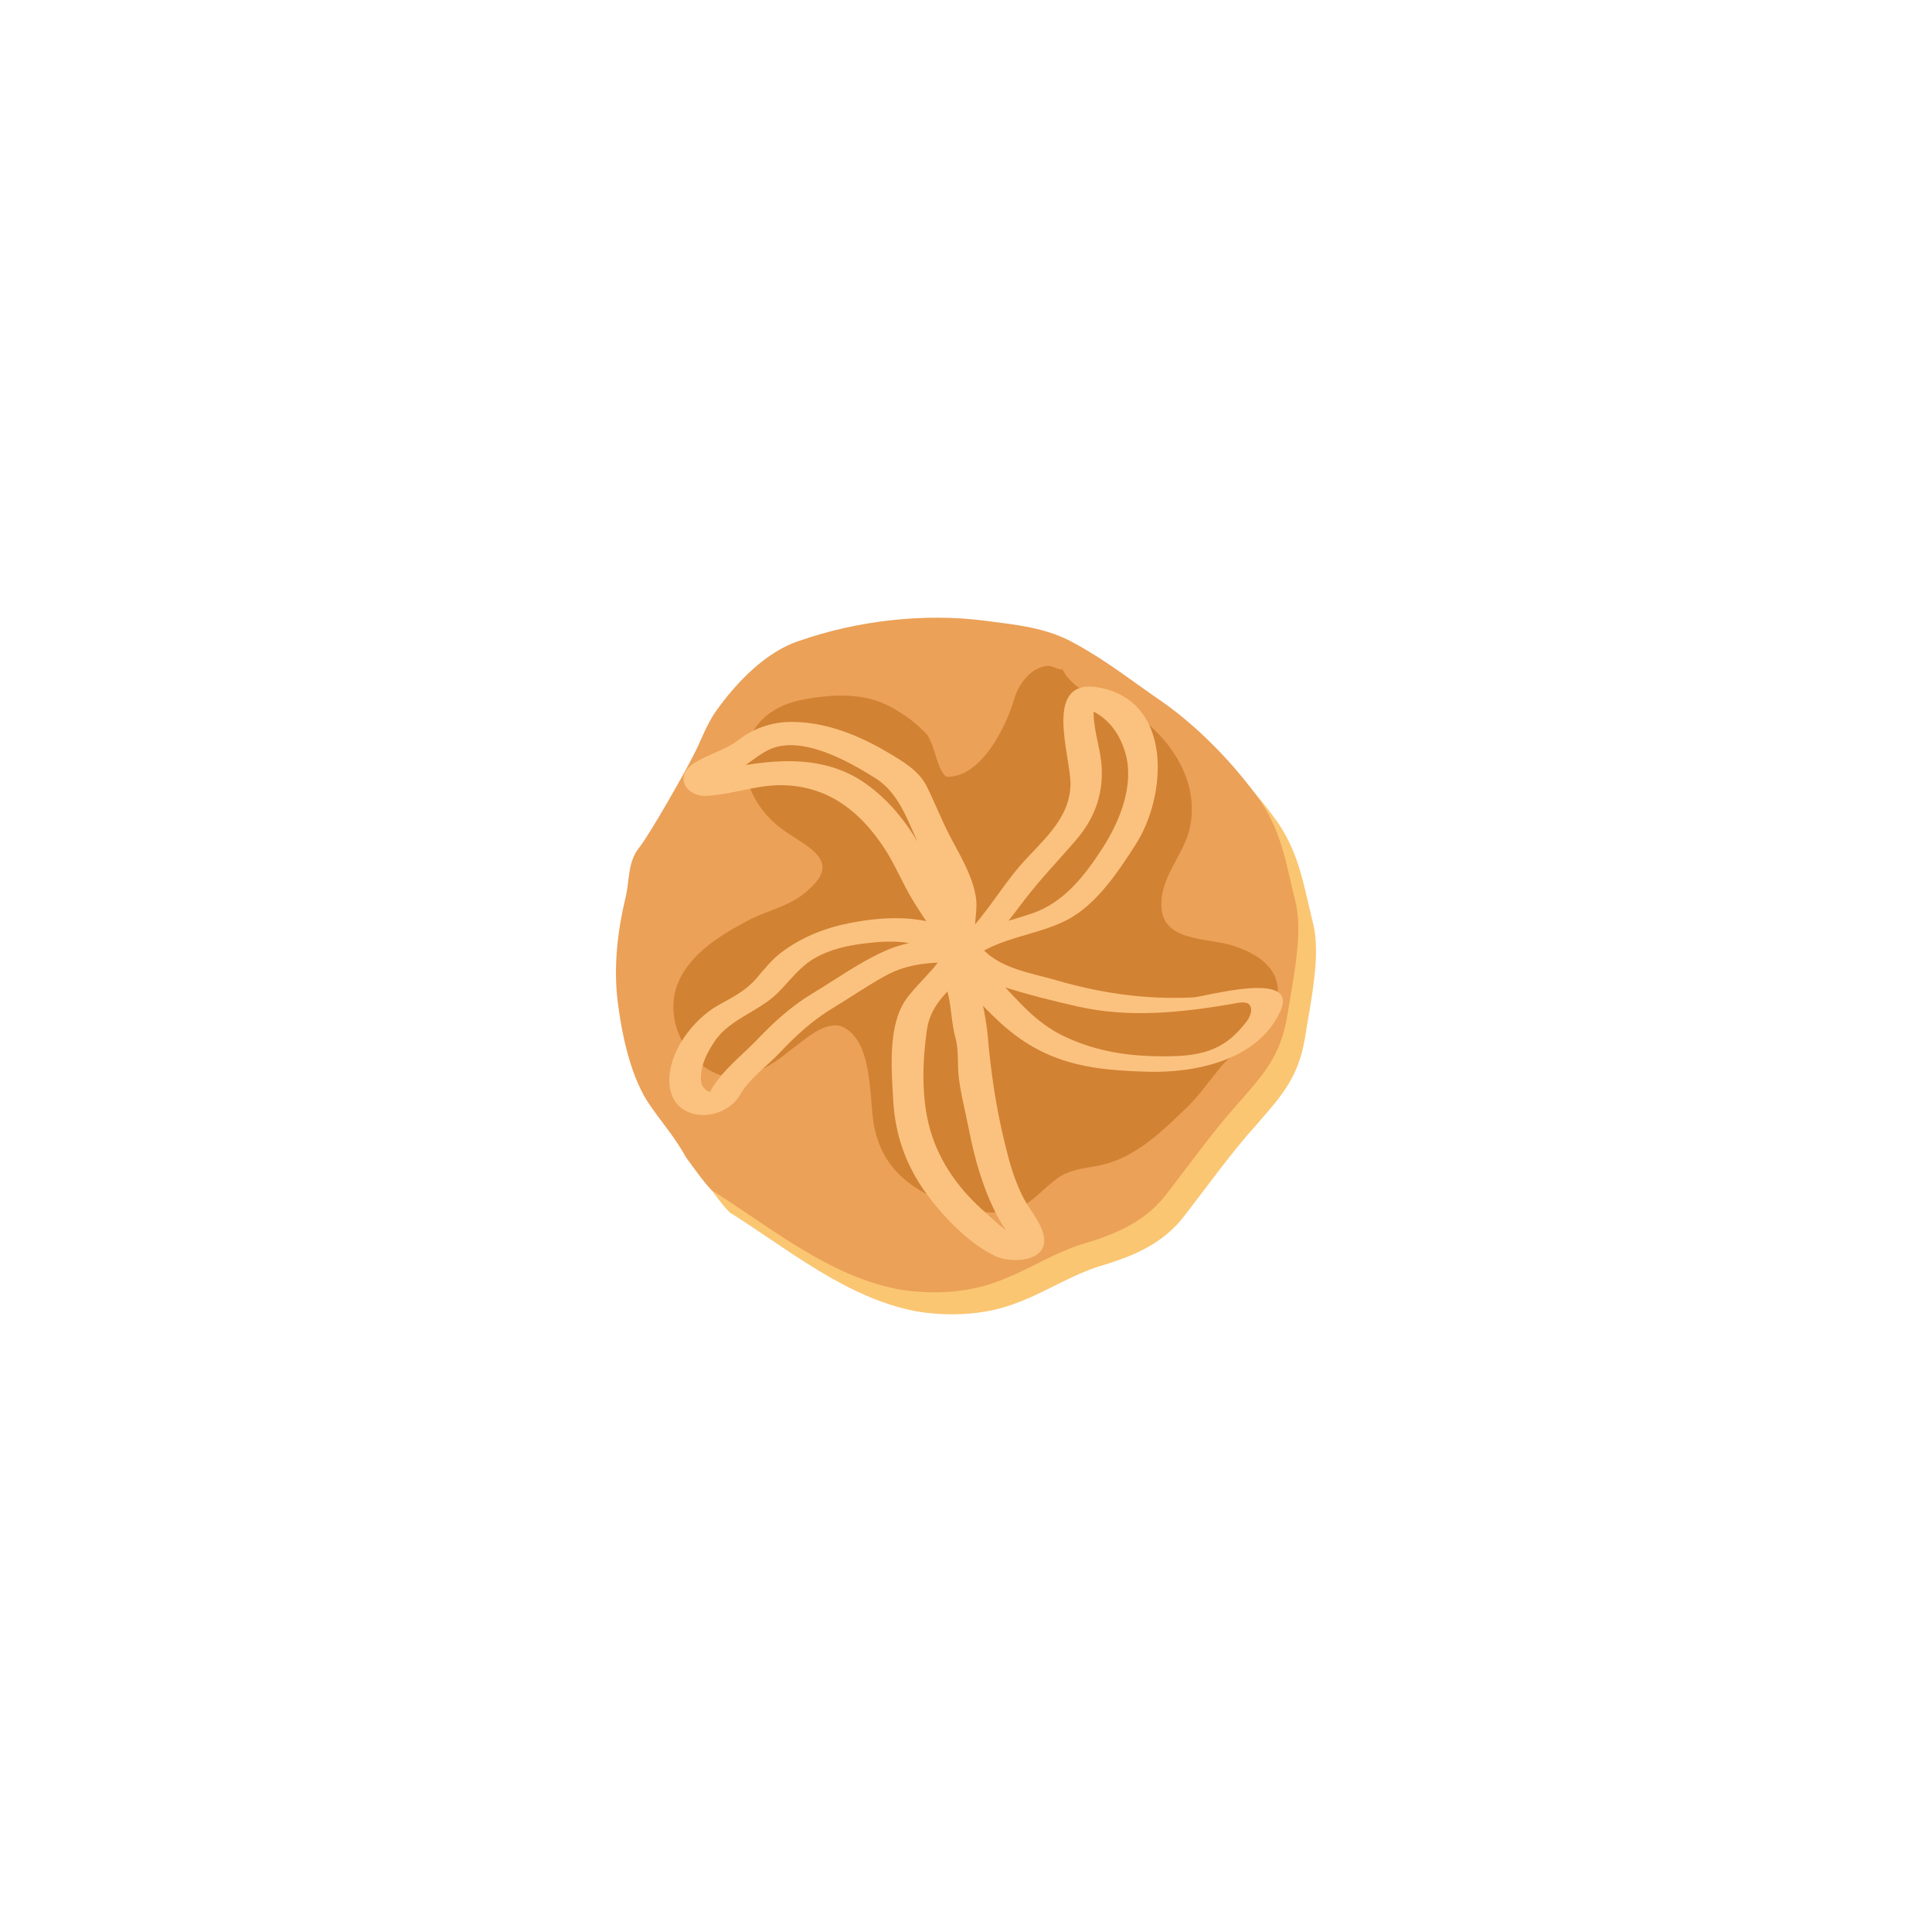<?xml version="1.0" encoding="utf-8"?>
<!-- Generator: Adobe Illustrator 16.0.3, SVG Export Plug-In . SVG Version: 6.00 Build 0)  -->
<!DOCTYPE svg PUBLIC "-//W3C//DTD SVG 1.1//EN" "http://www.w3.org/Graphics/SVG/1.1/DTD/svg11.dtd">
<svg version="1.1" id="Ebene_1" xmlns="http://www.w3.org/2000/svg" xmlns:xlink="http://www.w3.org/1999/xlink" x="0px" y="0px"
	 width="450px" height="450px" viewBox="0 0 450 450" enable-background="new 0 0 450 450" xml:space="preserve">
<g>
	<g>
		<path fill="#FBC672" d="M152.964,202.596c-2.71,3.384-2.185,7.783-3.122,11.52c-1.873,7.785-2.814,15.881-1.887,23.979
			c0.93,7.474,2.791,16.819,6.835,23.361c2.798,4.362,6.532,8.414,9.019,13.088c1.558,2.181,5.602,7.787,6.534,8.103l0,0
			c13.385,8.418,26.769,19.641,42.96,22.766c7.16,1.252,15.569,0.945,22.423-1.541c7.164-2.486,12.459-6.219,19.625-8.704
			c8.41-2.483,15.574-5.281,20.873-12.438c5.301-6.85,10.603-14.317,16.522-20.854c5.923-6.847,9.663-10.892,11.228-20.233
			c1.25-8.097,3.752-18.992,1.89-26.468c-2.174-8.722-3.105-15.886-8.079-23.363c-5.913-8.412-14.313-17.14-22.719-23.063
			c-6.848-4.675-13.068-9.664-20.541-13.717c-6.536-3.743-13.7-4.37-20.86-5.311c-14.323-1.88-29.897-0.022-43.29,4.639
			c-7.79,2.483-14.647,9.642-19.319,16.178c-2.498,3.424-3.746,7.472-5.617,10.896C163.566,185.164,155.459,199.483,152.964,202.596
			z"/>
	</g>
	<g>
		<path fill="#EBA158" d="M148.84,197.476c-2.713,3.384-2.188,7.784-3.123,11.521c-1.873,7.786-2.814,15.882-1.887,23.979
			c0.929,7.474,2.789,16.814,6.834,23.359c2.799,4.362,6.532,8.412,9.019,13.086c1.558,2.182,5.601,7.79,6.536,8.102l0,0
			c13.385,8.418,26.764,19.641,42.958,22.766c7.16,1.252,15.568,0.947,22.421-1.537c7.168-2.486,12.465-6.22,19.629-8.704
			c8.408-2.485,15.573-5.282,20.875-12.442c5.299-6.846,10.6-14.314,16.52-20.853c5.924-6.846,9.664-10.894,11.228-20.233
			c1.251-8.096,3.753-18.99,1.891-26.47c-2.174-8.721-3.104-15.884-8.08-23.362c-5.911-8.412-14.312-17.14-22.716-23.063
			c-6.848-4.676-13.071-9.663-20.543-13.717c-6.539-3.741-13.698-4.371-20.86-5.312c-14.324-1.877-29.896-0.021-43.29,4.64
			c-7.788,2.485-14.645,9.643-19.32,16.179c-2.495,3.425-3.744,7.472-5.615,10.896C159.441,180.045,151.334,194.365,148.84,197.476z
			"/>
	</g>
	<g opacity="0.6">
		<path fill="#C16E1A" d="M247.588,155.889c-0.525,0.264-2.105-0.527-3.161-0.791c-3.952,0-7.112,3.953-8.167,7.641
			c-1.845,6.323-7.64,18.442-15.811,18.181l0,0c-2.105-1.317-2.634-7.114-4.479-9.749c-2.371-2.636-5.269-4.742-8.167-6.323
			c-6.324-3.689-14.226-3.161-21.076-1.845c-16.864,3.426-16.864,21.605-3.955,30.564c5.271,3.687,13.174,6.85,5.798,13.436
			c-4.217,4.215-10.275,5.004-15.281,7.904c-6.321,3.425-13.437,7.905-15.807,15.28c-2.372,7.642,2.107,17.125,9.746,20.024
			c6.061,2.37,12.646-2.108,17.125-5.796c2.899-2.109,7.906-6.852,11.856-5.27c6.851,3.16,6.324,15.543,7.115,21.34
			c1.315,11.066,8.694,17.126,19.233,20.287c5.532,1.844,11.065,2.635,16.335-0.264c2.897-1.844,5.269-4.744,8.168-6.587
			c3.16-1.845,6.584-1.845,9.746-2.636c7.905-1.846,13.967-7.902,19.762-13.438c2.896-2.897,5.269-6.322,7.904-9.482
			c3.688-4.219,9.221-6.852,11.856-12.122c3.951-8.692-1.581-13.7-9.486-16.07c-6.059-1.845-16.598-0.791-16.335-9.75
			c0-6.322,5.27-11.59,6.588-17.389c2.107-9.483-2.636-18.178-9.484-24.237c-5.797-5.271-16.073-5.534-20.024-12.647
			c-0.263-0.264,0-0.264,0-0.527"/>
	</g>
	<g>
		<g>
			<g>
				<path fill="#FBC27F" d="M172.467,254.881c2.037-3.617,6.145-6.518,8.996-9.529c3.861-4.078,7.689-7.646,12.523-10.557
					c4.163-2.506,8.135-5.294,12.412-7.609c5.159-2.791,10.439-3.06,16.157-3.067c2.331-0.004,5.487-2.682,3.106-4.777
					c-7.451-6.56-18.71-6.146-27.945-4.303c-5.813,1.162-11.133,3.318-15.87,6.914c-2.168,1.645-3.901,3.887-5.664,5.932
					c-2.48,2.876-5.45,4.349-8.716,6.153c-6.078,3.359-12.197,11.377-11.518,18.689
					C156.783,261.707,168.635,261.563,172.467,254.881c2.035-3.549-5.342-3.633-6.938-0.852c0.158,0.166,0.316,0.332,0.475,0.5
					c-0.871-0.129-1.574-0.527-2.11-1.198c-0.864-0.974-0.653-2.547-0.521-3.704c0.29-2.496,1.717-5.048,3.094-7.102
					c3.527-5.262,10.381-6.893,14.807-11.383c2.816-2.856,4.932-5.885,8.482-7.96c3.452-2.019,7.473-2.911,11.394-3.411
					c6.781-0.865,13.604-0.916,18.933,3.774c1.035-1.593,2.07-3.185,3.106-4.776c-5.675,0.008-11.404,0.251-16.691,2.559
					c-6.165,2.69-11.573,6.646-17.312,10.104c-4.816,2.897-8.797,6.506-12.668,10.555c-3.705,3.877-8.338,7.338-10.988,12.044
					C163.519,257.602,170.891,257.678,172.467,254.881z"/>
			</g>
		</g>
		<g>
			<g>
				<path fill="#FBC27F" d="M227.146,222.675c4.489-3.649,7.901-8.372,11.387-12.948c3.828-5.027,8.146-9.44,12.23-14.238
					c4.061-4.77,6.071-10.069,5.859-16.344c-0.145-4.297-1.766-8.393-1.9-12.7c-0.021-0.737,0.072-1.454,0.199-2.177
					c0.611-1.236-0.152-1.068-2.29,0.506c0.847,0.285,1.647,0.668,2.405,1.147c3.63,1.978,5.878,5.437,7.037,9.296
					c2.225,7.409-1.165,15.896-5.108,22.066c-4.179,6.542-9.129,12.98-16.657,15.5c-6.144,2.057-12.434,3.324-17.827,7.117
					C218.45,222.736,224.524,224.519,227.146,222.675c6.309-4.437,14.562-4.882,21.371-8.393
					c6.859-3.538,11.993-11.313,16.059-17.674c7.171-11.224,8.701-33.089-8.381-36.428c-13.717-2.681-6.69,16.121-6.855,22.604
					c-0.212,8.341-7.085,13.392-12.031,19.197c-4.947,5.805-8.854,13.063-14.826,17.918
					C218.662,223.006,224.62,224.729,227.146,222.675z"/>
			</g>
		</g>
		<g>
			<g>
				<path fill="#FBC27F" d="M219.408,223.692c-0.575-0.742-0.462-0.154-1.08,0.661c-0.796,1.05-1.71,2.018-2.593,2.993
					c-1.631,1.803-3.375,3.53-4.769,5.529c-4.224,6.061-3.307,16.436-2.92,23.409c0.436,7.868,2.888,14.983,7.467,21.372
					c3.943,5.5,10.201,12.102,16.467,14.982c3.461,1.592,12.061,1.398,11.168-4.488c-0.463-3.069-2.854-5.766-4.36-8.409
					c-2.408-4.226-3.696-9.104-4.834-13.793c-1.972-8.116-3.173-16.253-3.882-24.54c-0.329-3.848-1.312-8.022-2.004-11.846
					c-0.5-2.764-0.473-6.762-2.041-9.128C224.124,217.564,217.248,220.434,219.408,223.692c0.654,0.986,0.155,2.61,0.367,3.719
					c0.266,1.391,0.717,2.716,1.046,4.096c0.811,3.4,0.803,6.905,1.738,10.287c0.793,2.868,0.404,6.151,0.753,9.117
					c0.467,3.97,1.553,7.991,2.314,11.918c1.363,7.028,3.258,13.786,6.543,20.171c0.626,1.216,1.362,2.395,2.11,3.539
					c0.238,0.366,0.478,0.732,0.716,1.1c0.319,1.844,1.073,2,2.261,0.469c-2.688-0.728-5.627-3.881-7.681-5.654
					c-5.968-5.154-10.624-11.496-12.857-19.08c-2.151-7.307-1.896-15.9-0.844-23.38c0.766-5.433,3.902-7.979,7.348-11.872
					c1.594-1.8,4.756-5.165,2.805-7.685C223.913,217.707,217.043,220.639,219.408,223.692z"/>
			</g>
		</g>
		<g>
			<g>
				<path fill="#FBC27F" d="M227.016,218.947c-3.483-6.625-8.016-12.553-11.352-19.271c-3.326-6.696-7.912-12.835-14.052-17.177
					c-10.332-7.305-23.069-5.516-34.556-3.025c-0.564,0.122-1.225,0.269-1.806,0.235c0.495,1.635,1.372,2.082,2.632,1.343
					c0.742-0.172,1.463-0.404,2.164-0.699c3.269-1.435,5.576-3.934,8.68-5.553c7.545-3.94,18.888,2.486,25.154,6.439
					c6.201,3.914,7.87,11.344,11.162,17.555c2.104,3.969,3.962,7.91,5.033,12.289c0.854,3.49-0.971,6.983,0.01,10.481
					c1.001,3.572,8.247,1.621,7.248-1.942c-0.903-3.229,0.494-7.057-0.01-10.481c-0.703-4.785-3.415-9.448-5.673-13.64
					c-2.169-4.029-3.777-8.281-5.81-12.366c-1.826-3.673-5.633-5.845-9.018-7.857c-6.966-4.142-15.021-7.339-23.218-7.116
					c-4.181,0.114-8.335,1.654-11.616,4.189c-3.361,2.596-7.164,3.269-10.588,5.578c-4.439,2.996-1.477,7.626,2.971,7.447
					c6.441-0.258,12.102-2.797,18.725-2.467c10.287,0.514,17.423,6.355,22.891,14.666c2.482,3.773,4.137,7.99,6.463,11.85
					c2.601,4.316,5.604,8.344,7.954,12.815C222.033,225.337,228.879,222.493,227.016,218.947z"/>
			</g>
		</g>
		<g>
			<g>
				<path fill="#FBC27F" d="M225.313,230.477c5.352,5.555,9.667,10.461,16.608,14.073c7.972,4.15,16.347,4.793,25.149,5.073
					c11.281,0.357,25.986-2.604,31.188-14.189c4.324-9.633-17.452-3.264-20.437-3.115c-10.93,0.537-21.313-0.954-31.76-3.998
					c-6.179-1.799-13.885-2.783-18.02-8.296c-1.126-1.502-7.818,0.418-7.01,2.313C222.209,225.086,223.497,228.08,225.313,230.477
					c1.294,1.709,8.277-0.696,6.771-2.685c-1.623-2.144-2.75-4.937-3.801-7.398c-2.338,0.771-4.674,1.542-7.01,2.313
					c2.798,3.73,7.588,5.521,11.866,6.941c5.774,1.922,11.864,3.414,17.795,4.764c12.021,2.732,23.902,1.466,35.806-0.529
					c1.391-0.232,4.045-1.059,4.579,0.698c0.604,1.981-1.649,4.254-2.82,5.533c-4.571,4.997-10.117,5.866-16.693,5.921
					c-8.513,0.07-16.32-0.999-24.037-4.701c-6.685-3.207-10.67-8.34-15.684-13.542C230.527,226.177,223.7,228.803,225.313,230.477z"
					/>
			</g>
		</g>
	</g>
</g>
</svg>
